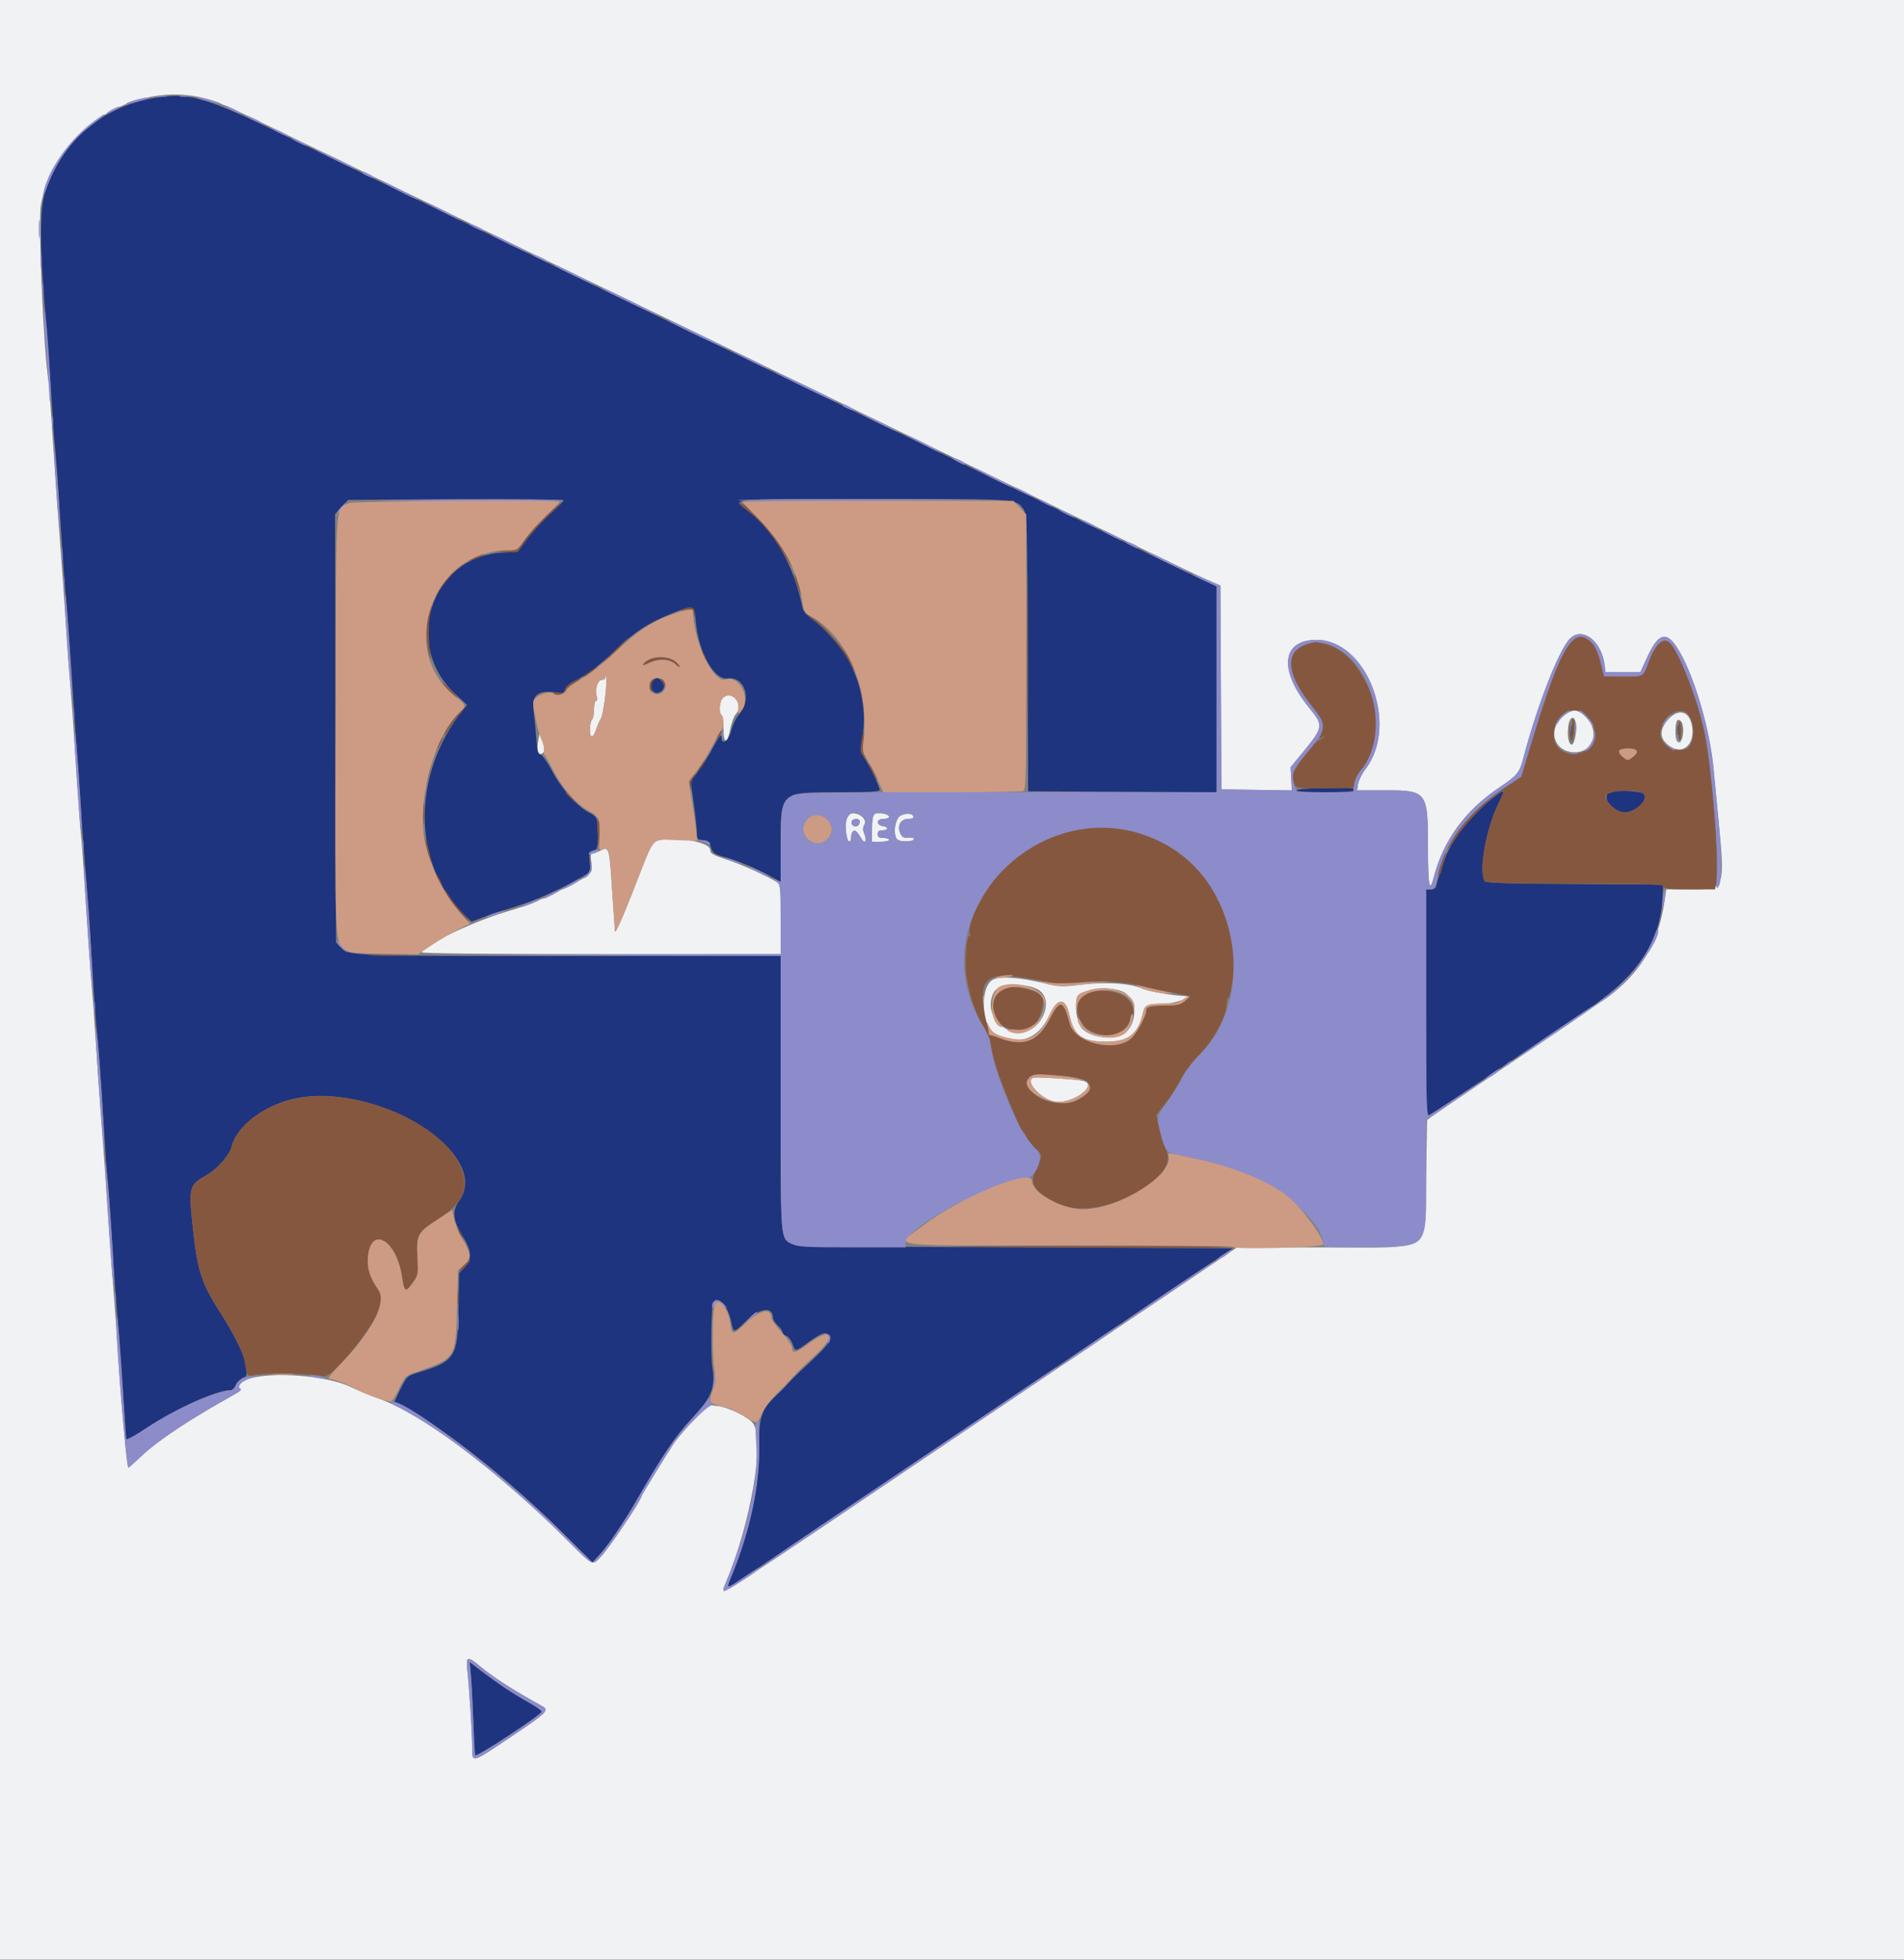 <svg id="svg" version="1.1" xmlns="http://www.w3.org/2000/svg" xmlns:xlink="http://www.w3.org/1999/xlink" width="400" height="411.707" viewBox="0, 0, 400,411.707"><rect x="0" y="0" width="400" height="411.707" fill="#808080" stroke="none"/><g id="svgg"><path id="path0" d="M33.600 20.402 C 21.960 21.973,13.291 29.107,9.546 40.200 C 8.318 43.834,8.315 51.405,9.533 66.000 C 10.002 71.610,10.575 79.440,10.807 83.400 C 11.039 87.360,11.401 92.400,11.611 94.600 C 11.821 96.800,12.354 104.180,12.794 111.000 C 13.234 117.820,13.695 124.120,13.818 125.000 C 13.941 125.880,14.477 133.080,15.009 141.000 C 16.573 164.297,17.943 183.548,18.370 188.232 C 18.589 190.634,19.049 197.370,19.392 203.200 C 19.736 209.030,20.194 215.330,20.412 217.200 C 20.629 219.070,21.171 226.540,21.616 233.800 C 22.061 241.060,22.502 247.270,22.596 247.600 C 22.690 247.930,23.138 254.140,23.590 261.400 C 24.042 268.660,24.585 276.130,24.796 278.000 C 25.007 279.870,25.472 286.170,25.828 292.000 C 26.184 297.830,26.504 302.626,26.538 302.657 C 26.572 302.688,28.490 301.461,30.800 299.930 C 36.928 295.867,45.531 292.013,48.505 291.997 C 48.777 291.996,49.317 291.439,49.703 290.759 C 50.090 290.079,50.757 289.432,51.185 289.320 C 51.979 289.112,51.991 288.837,51.349 285.600 C 51.031 283.997,48.831 279.673,46.464 276.000 C 42.416 269.719,41.537 267.124,40.607 258.719 C 39.566 249.313,39.650 248.951,43.366 246.854 C 45.638 245.571,48.234 242.624,48.671 240.829 C 49.658 236.769,54.934 232.553,61.000 230.975 C 78.011 226.550,103.811 242.106,96.409 252.324 C 94.938 254.354,95.149 256.329,97.191 259.646 C 99.100 262.750,99.234 264.511,97.684 266.123 L 96.455 267.400 96.328 275.000 C 96.158 285.093,95.642 285.902,87.866 288.284 C 85.575 288.985,85.499 289.056,84.138 291.741 C 83.374 293.249,82.805 294.515,82.874 294.556 C 82.943 294.597,83.990 295.147,85.200 295.778 C 93.387 300.048,106.766 310.631,117.741 321.515 L 124.481 328.200 126.341 326.134 C 127.853 324.453,131.284 319.388,133.405 315.704 C 139.336 305.403,141.595 302.060,145.501 297.800 C 149.555 293.377,150.339 291.380,149.660 287.200 C 149.262 284.752,149.404 274.241,149.845 273.528 C 150.768 272.034,152.844 274.179,153.557 277.362 C 154.167 280.089,154.017 280.087,156.834 277.400 C 159.699 274.668,162.400 274.381,162.400 276.810 C 162.400 277.168,162.850 277.883,163.400 278.400 C 163.950 278.917,164.400 279.566,164.400 279.843 C 164.400 280.120,164.752 280.458,165.182 280.594 C 165.612 280.731,166.188 281.463,166.462 282.221 C 167.076 283.918,167.072 283.918,169.456 282.197 C 172.076 280.307,173.033 279.850,173.774 280.135 C 175.403 280.760,174.390 282.259,169.000 287.200 C 167.680 288.410,166.130 289.940,165.555 290.600 C 164.980 291.260,163.810 292.448,162.955 293.240 C 160.051 295.928,159.388 297.876,159.497 303.400 C 159.662 311.724,157.608 321.512,153.720 330.943 C 152.478 333.955,152.335 333.959,157.000 330.841 C 161.586 327.776,183.007 313.361,195.400 305.001 C 200.020 301.884,209.650 295.405,216.800 290.602 C 223.950 285.799,231.960 280.398,234.600 278.599 C 237.240 276.801,243.810 272.375,249.200 268.765 L 259.000 262.200 213.000 262.000 C 169.903 261.813,166.934 261.755,165.962 261.094 C 163.972 259.742,164.000 260.193,164.000 229.581 L 164.000 200.800 119.700 200.798 C 73.284 200.795,73.287 200.796,71.570 198.968 L 70.600 197.936 70.495 152.968 L 70.390 107.999 71.764 106.500 L 73.138 105.000 95.769 104.887 C 108.216 104.825,118.400 104.924,118.400 105.106 C 118.400 105.288,117.151 106.555,115.625 107.922 C 114.098 109.288,111.930 111.643,110.806 113.154 L 108.763 115.902 105.482 116.078 C 90.604 116.877,84.485 135.446,95.683 145.813 L 98.111 148.061 97.256 149.130 C 86.382 162.730,86.566 181.673,97.676 192.297 L 99.033 193.595 101.616 192.628 C 103.037 192.096,106.059 191.096,108.332 190.406 C 112.420 189.164,117.783 186.788,121.952 184.372 L 124.104 183.124 123.885 180.997 C 123.678 178.999,123.724 178.856,124.633 178.628 C 125.552 178.397,125.600 178.232,125.594 175.292 C 125.587 171.783,125.498 171.567,123.679 170.635 C 121.291 169.411,117.885 165.577,116.047 162.043 C 115.091 160.205,113.993 158.619,113.608 158.518 C 113.035 158.368,112.860 157.700,112.648 154.867 C 112.505 152.960,112.246 150.363,112.073 149.097 C 111.645 145.974,113.129 144.859,116.908 145.464 C 118.257 145.679,118.474 145.602,118.674 144.837 C 118.804 144.342,119.617 143.602,120.551 143.127 C 123.426 141.669,125.697 139.956,129.434 136.429 C 133.487 132.603,136.110 130.895,140.930 128.940 C 145.804 126.963,145.849 126.978,146.189 130.700 C 146.767 137.036,150.046 142.879,152.815 142.507 C 156.514 142.011,158.048 146.875,155.219 150.130 C 154.612 150.828,153.891 152.345,153.617 153.500 C 153.123 155.590,151.600 156.661,151.600 154.920 C 151.600 153.938,151.045 154.619,149.578 157.400 C 148.882 158.720,147.587 160.771,146.700 161.957 L 145.088 164.114 145.744 168.757 C 146.106 171.311,146.401 174.064,146.400 174.875 C 146.400 176.233,146.499 176.359,147.650 176.475 C 148.673 176.577,148.982 176.849,149.350 177.967 C 149.753 179.190,150.053 179.406,152.200 180.013 C 155.216 180.867,159.175 182.522,161.900 184.067 L 164.000 185.259 164.000 177.790 C 164.000 166.219,163.803 166.400,176.360 166.400 C 182.846 166.400,184.800 166.284,184.800 165.900 C 184.799 165.197,182.567 160.558,181.526 159.096 C 180.710 157.951,180.686 157.712,181.129 155.131 C 182.731 145.788,178.661 135.971,170.791 130.193 C 169.519 129.260,168.721 128.344,168.587 127.665 C 166.894 119.109,162.903 111.894,157.480 107.583 C 153.688 104.569,151.550 104.800,183.193 104.800 C 214.154 104.800,213.568 104.759,215.069 107.049 C 215.758 108.100,215.806 109.847,215.902 137.182 L 216.004 166.200 235.802 166.304 L 255.600 166.407 255.600 144.797 L 255.600 123.186 251.100 121.043 C 246.087 118.655,238.448 114.950,223.059 107.444 C 217.371 104.670,212.662 102.400,212.594 102.400 C 212.526 102.400,206.949 99.700,200.200 96.400 C 193.451 93.100,187.877 90.400,187.812 90.400 C 187.748 90.400,183.489 88.353,178.348 85.851 C 167.780 80.709,159.583 76.738,151.400 72.797 C 148.320 71.313,143.010 68.748,139.600 67.097 C 136.190 65.445,130.430 62.657,126.800 60.900 C 116.226 55.784,107.958 51.770,99.600 47.697 C 95.310 45.606,89.820 42.953,87.400 41.800 C 82.510 39.472,74.699 35.690,61.200 29.115 C 43.786 20.633,40.223 19.508,33.600 20.402 M137.280 142.880 C 136.014 144.146,137.283 146.247,138.754 145.321 C 139.658 144.752,139.756 143.813,138.991 143.049 C 138.217 142.274,137.916 142.244,137.280 142.880 M330.120 153.600 C 330.120 154.810,330.195 155.305,330.287 154.700 C 330.378 154.095,330.378 153.105,330.287 152.500 C 330.195 151.895,330.120 152.390,330.120 153.600 M352.501 153.400 C 352.505 154.280,352.587 154.593,352.683 154.095 C 352.779 153.598,352.775 152.878,352.675 152.495 C 352.575 152.113,352.496 152.520,352.501 153.400 M278.100 165.511 C 270.332 165.662,270.581 166.400,278.400 166.400 C 281.882 166.400,284.400 166.242,284.400 166.024 C 284.400 165.420,284.089 165.394,278.100 165.511 M313.621 167.621 C 308.818 171.417,304.618 176.848,303.389 180.850 C 303.026 182.032,302.578 183.360,302.395 183.800 C 302.212 184.240,301.955 185.095,301.823 185.700 C 301.641 186.540,301.350 186.800,300.592 186.800 L 299.600 186.800 299.600 210.643 C 299.600 231.873,299.667 234.460,300.212 234.251 C 300.548 234.122,307.163 229.752,314.912 224.540 C 322.660 219.329,331.160 213.615,333.800 211.843 C 344.101 204.931,348.844 197.748,349.279 188.400 L 349.400 185.800 330.816 185.687 C 316.751 185.602,312.156 185.456,311.922 185.087 C 310.561 182.946,312.236 173.828,315.001 168.324 C 316.315 165.707,316.149 165.623,313.621 167.621 M338.402 166.337 C 336.352 166.949,338.071 170.001,340.805 170.601 C 343.031 171.090,346.581 168.021,345.287 166.727 C 344.716 166.156,339.918 165.885,338.402 166.337 M98.939 352.042 C 99.084 353.669,99.308 357.970,99.435 361.600 C 99.562 365.230,99.735 368.421,99.817 368.691 C 99.986 369.240,113.800 360.163,113.800 359.504 C 113.800 359.284,112.540 358.396,111.000 357.531 C 107.604 355.624,104.646 353.660,101.237 351.048 L 98.674 349.085 98.939 352.042 " stroke="none" fill="#1f347e" fill-rule="evenodd"></path><path id="path1" d="M0.000 205.800 L 0.000 411.600 200.000 411.600 L 400.000 411.600 400.000 205.800 L 400.000 0.000 200.000 0.000 L 0.000 0.000 0.000 205.800 M44.800 21.185 C 46.230 21.675,49.920 23.300,53.000 24.796 C 56.080 26.293,61.120 28.730,64.200 30.213 C 67.280 31.695,72.950 34.438,76.800 36.309 C 80.650 38.180,86.140 40.833,89.000 42.204 C 94.888 45.028,102.922 48.919,114.600 54.605 C 119.000 56.747,124.400 59.355,126.600 60.401 C 128.800 61.446,134.020 63.965,138.200 65.998 C 142.380 68.031,148.140 70.823,151.000 72.202 C 157.816 75.487,167.662 80.256,176.600 84.602 C 180.560 86.527,186.500 89.406,189.800 91.001 C 201.984 96.887,208.383 99.987,215.800 103.594 C 219.980 105.627,225.386 108.242,227.813 109.405 C 230.241 110.569,236.451 113.569,241.613 116.073 C 246.776 118.577,252.210 121.160,253.689 121.813 L 256.378 123.000 256.410 127.400 C 256.428 129.820,256.477 139.450,256.521 148.800 L 256.600 165.800 264.000 165.909 L 271.400 166.018 271.263 163.588 L 271.127 161.158 273.488 158.279 C 278.100 152.657,278.126 152.486,274.956 148.571 C 268.554 140.665,269.275 134.400,276.587 134.400 C 287.194 134.400,293.975 152.236,286.894 161.511 C 286.146 162.491,285.436 163.902,285.315 164.646 L 285.095 166.000 290.800 166.000 C 299.871 166.000,299.994 166.165,299.998 178.300 C 300.000 186.040,300.334 187.700,301.204 184.300 C 303.192 176.540,307.788 170.237,314.993 165.393 C 318.731 162.880,319.231 162.280,319.983 159.400 C 322.877 148.321,327.487 136.476,329.809 134.154 C 332.413 131.551,336.413 134.545,337.092 139.607 L 337.305 141.200 340.953 141.195 L 344.600 141.189 346.050 138.036 C 348.523 132.662,350.271 132.385,352.897 136.952 C 356.083 142.491,359.221 153.317,359.983 161.400 C 360.232 164.040,360.700 168.900,361.022 172.200 C 362.437 186.685,362.393 186.800,355.410 186.800 L 350.049 186.800 349.785 188.700 C 348.819 195.660,346.526 200.845,342.465 205.246 C 339.730 208.211,338.377 209.181,316.000 224.201 C 308.190 229.443,301.350 234.078,300.800 234.502 L 299.800 235.271 299.600 247.194 C 299.325 263.564,301.655 262.000,277.551 262.000 L 259.876 262.000 254.438 265.682 C 249.170 269.249,246.312 271.175,225.000 285.512 C 219.500 289.212,210.770 295.095,205.600 298.587 C 148.482 337.159,151.233 335.396,152.379 332.685 C 157.662 320.193,160.704 302.766,158.255 299.028 C 157.419 297.752,153.124 295.601,150.883 295.335 L 148.943 295.106 145.880 298.159 C 144.195 299.838,142.154 302.244,141.343 303.506 C 139.239 306.782,134.800 314.036,134.800 314.199 C 134.800 315.013,127.808 325.407,126.121 327.100 C 124.368 328.861,124.699 329.037,118.931 323.268 C 104.253 308.588,88.192 296.631,79.000 293.541 C 77.680 293.097,75.340 292.120,73.800 291.369 C 67.453 288.274,51.955 287.895,50.402 290.796 C 50.120 291.323,50.149 291.587,50.503 291.714 C 50.782 291.814,50.412 292.223,49.660 292.646 C 39.256 298.500,33.367 302.395,29.716 305.836 C 28.240 307.227,26.996 308.328,26.951 308.283 C 26.658 307.986,25.518 295.792,24.998 287.400 C 24.657 281.900,24.117 274.250,23.798 270.400 C 23.479 266.550,22.939 259.080,22.598 253.800 C 22.257 248.520,21.715 240.870,21.393 236.800 C 21.072 232.730,20.537 225.170,20.205 220.000 C 19.874 214.830,19.422 208.620,19.201 206.200 C 18.980 203.780,18.441 196.130,18.004 189.200 C 17.566 182.270,17.117 175.970,17.005 175.200 C 16.893 174.430,16.440 168.130,15.997 161.200 C 15.555 154.270,15.019 146.710,14.807 144.400 C 14.595 142.090,14.144 135.880,13.805 130.600 C 13.466 125.320,12.924 117.760,12.601 113.800 C 12.277 109.840,11.646 100.888,11.198 93.906 C 10.749 86.925,10.298 80.715,10.194 80.106 C 9.170 74.114,7.962 46.452,8.577 43.092 C 11.564 26.765,29.468 15.937,44.800 21.185 M127.200 142.333 C 127.200 142.590,126.848 142.800,126.418 142.800 C 125.536 142.800,124.927 144.909,125.389 146.365 C 125.545 146.856,125.478 147.200,125.227 147.200 C 124.991 147.200,124.800 147.968,124.800 148.920 C 124.800 149.866,124.635 150.811,124.433 151.020 C 123.869 151.603,123.737 154.512,124.266 154.689 C 124.518 154.773,124.941 154.157,125.207 153.321 C 125.472 152.484,125.949 151.387,126.266 150.881 C 126.788 150.050,127.726 142.432,127.355 142.033 C 127.270 141.942,127.200 142.077,127.200 142.333 M151.829 146.629 C 151.132 147.325,150.973 149.812,151.600 150.200 C 151.820 150.336,152.000 151.622,152.000 153.057 C 152.000 156.340,152.778 156.342,153.436 153.061 C 153.687 151.808,154.187 150.457,154.546 150.059 C 156.380 148.033,153.748 144.709,151.829 146.629 M329.133 149.883 C 324.924 152.495,326.067 158.000,330.818 158.000 C 335.118 158.000,336.225 152.923,332.554 150.035 C 331.282 149.035,330.552 149.003,329.133 149.883 M350.599 150.974 C 348.384 153.323,348.574 155.439,351.136 156.935 C 353.856 158.524,356.185 156.024,355.442 152.312 C 354.853 149.364,352.683 148.764,350.599 150.974 M331.007 151.623 C 331.402 152.866,330.814 156.400,330.212 156.400 C 329.538 156.400,329.198 154.584,329.479 152.484 C 329.721 150.684,330.559 150.212,331.007 151.623 M353.357 151.833 C 354.011 153.538,353.359 156.393,352.445 155.828 C 351.763 155.406,351.865 151.200,352.557 151.200 C 352.864 151.200,353.224 151.485,353.357 151.833 M113.019 155.938 C 112.710 157.716,113.132 158.736,113.965 158.222 C 114.532 157.871,114.490 156.890,113.843 155.400 L 113.321 154.200 113.019 155.938 M178.079 171.126 C 177.390 171.585,177.583 176.465,178.300 176.702 C 178.612 176.804,178.800 176.486,178.800 175.857 C 178.800 175.302,179.007 174.719,179.261 174.562 C 179.699 174.291,180.028 174.604,181.053 176.265 C 181.738 177.376,182.176 176.591,181.620 175.249 C 181.244 174.340,181.241 173.872,181.606 173.190 C 182.376 171.750,179.590 170.118,178.079 171.126 M183.467 171.067 C 183.320 171.213,183.200 172.563,183.200 174.067 L 183.200 176.800 185.000 176.800 C 185.990 176.800,186.800 176.620,186.800 176.400 C 186.800 176.180,186.260 176.000,185.600 176.000 C 184.667 176.000,184.400 175.822,184.400 175.200 C 184.400 174.613,184.667 174.400,185.400 174.400 C 186.642 174.400,186.725 173.702,185.504 173.528 C 184.033 173.318,184.090 172.000,185.571 172.000 C 186.877 172.000,187.222 171.447,186.167 171.043 C 185.326 170.720,183.800 170.734,183.467 171.067 M189.200 171.307 C 188.048 171.897,187.546 175.172,188.442 176.251 C 188.988 176.909,192.026 176.870,191.997 176.205 C 191.988 175.988,191.447 175.867,190.795 175.935 C 189.847 176.034,189.516 175.853,189.141 175.030 C 188.420 173.447,189.224 172.000,190.825 172.000 C 191.639 172.000,192.010 171.828,191.902 171.500 C 191.670 170.796,190.380 170.704,189.200 171.307 M180.506 172.239 C 180.887 172.621,180.366 173.600,179.781 173.600 C 179.111 173.600,178.674 172.928,179.000 172.400 C 179.273 171.958,180.133 171.866,180.506 172.239 M137.075 177.248 C 136.739 177.772,135.806 179.910,135.002 182.000 C 131.299 191.620,129.322 196.248,129.192 195.600 C 129.170 195.490,128.905 191.642,128.604 187.048 C 128.010 177.998,127.936 177.733,126.245 178.611 C 125.620 178.935,124.853 179.200,124.541 179.200 C 124.093 179.200,124.027 179.608,124.227 181.117 C 124.563 183.648,124.668 183.559,116.600 187.549 C 113.944 188.862,109.834 190.487,107.400 191.185 C 99.833 193.355,89.794 198.068,88.590 200.016 C 88.439 200.260,102.084 200.400,126.176 200.400 L 164.000 200.400 164.000 193.096 C 164.000 185.958,163.980 185.779,163.100 185.219 C 161.076 183.931,155.881 181.604,152.647 180.537 C 149.756 179.583,149.201 179.263,149.201 178.549 C 149.199 176.387,138.373 175.226,137.075 177.248 M208.967 205.606 C 205.814 206.583,205.927 215.449,209.115 217.155 C 213.963 219.749,218.120 218.329,220.426 213.293 C 222.169 209.483,223.828 209.414,224.651 213.117 C 225.656 217.641,227.252 218.793,232.513 218.798 C 237.109 218.802,239.187 217.104,240.174 212.541 C 240.494 211.057,241.131 210.817,244.800 210.797 C 246.976 210.785,250.985 209.266,249.000 209.206 C 246.442 209.128,241.338 208.241,239.955 207.633 C 237.413 206.517,232.404 206.199,227.172 206.821 C 222.954 207.323,222.582 207.305,218.923 206.423 C 214.531 205.364,210.750 205.054,208.967 205.606 M218.112 207.890 C 221.697 209.975,218.800 216.800,214.330 216.800 C 209.683 216.800,206.730 212.268,208.826 208.351 C 209.752 206.622,215.446 206.339,218.112 207.890 M235.578 208.159 C 238.683 209.281,239.255 214.127,236.596 216.786 C 234.557 218.824,228.218 217.956,226.928 215.462 C 225.782 213.245,225.723 209.377,226.825 208.787 C 229.132 207.552,233.109 207.267,235.578 208.159 M217.300 226.328 C 214.921 226.666,218.577 230.938,221.639 231.397 C 225.381 231.958,230.954 227.790,227.500 227.013 C 226.140 226.707,218.327 226.182,217.300 226.328 M100.744 349.900 C 103.891 352.484,107.664 354.908,113.854 358.322 C 115.465 359.211,115.014 359.663,107.496 364.704 C 98.860 370.492,99.201 370.402,99.196 366.900 C 99.193 364.058,98.594 354.604,98.171 350.700 C 97.868 347.904,98.191 347.803,100.744 349.900 " stroke="none" fill="#f1f2f4" fill-rule="evenodd"></path><path id="path2" d="M114.947 108.100 C 113.472 109.475,111.468 111.680,110.495 113.000 L 108.724 115.400 106.262 115.631 L 103.800 115.862 106.245 115.931 L 108.690 116.000 110.755 113.222 C 111.891 111.695,114.029 109.355,115.505 108.022 C 116.981 106.690,118.063 105.600,117.909 105.600 C 117.755 105.600,116.422 106.725,114.947 108.100 M155.420 105.932 C 155.629 106.114,156.660 106.950,157.711 107.789 C 160.076 109.677,163.041 113.370,164.947 116.800 C 165.741 118.230,166.393 119.235,166.395 119.032 C 166.423 116.815,157.223 105.600,155.377 105.600 C 155.192 105.600,155.211 105.749,155.420 105.932 M215.789 137.600 C 215.789 153.110,215.839 159.455,215.900 151.700 C 215.961 143.945,215.961 131.255,215.900 123.500 C 215.839 115.745,215.789 122.090,215.789 137.600 M99.500 117.029 C 98.895 117.357,98.400 117.701,98.400 117.792 C 98.400 117.962,101.262 116.846,101.567 116.558 C 101.995 116.152,100.480 116.497,99.500 117.029 M95.932 119.319 C 94.270 120.587,91.200 124.497,91.200 125.347 C 91.200 125.572,91.718 124.956,92.350 123.978 C 93.665 121.947,95.738 119.696,97.200 118.714 C 97.750 118.344,98.079 118.033,97.931 118.021 C 97.783 118.009,96.884 118.594,95.932 119.319 M166.822 120.800 C 166.816 120.910,167.174 122.080,167.617 123.400 C 168.265 125.333,168.373 125.490,168.175 124.208 C 167.974 122.906,166.858 120.095,166.822 120.800 M90.031 128.262 C 89.438 130.401,89.548 135.878,90.224 137.800 C 90.533 138.680,90.684 138.950,90.559 138.400 C 90.034 136.090,89.925 130.720,90.368 128.960 C 90.934 126.712,90.634 126.091,90.031 128.262 M143.400 128.019 C 142.823 128.280,143.009 128.317,144.067 128.152 C 145.373 127.948,145.554 128.026,145.713 128.862 C 145.875 129.714,145.896 129.699,145.946 128.700 C 146.004 127.512,145.071 127.262,143.400 128.019 M170.200 129.634 C 172.935 131.665,177.087 136.349,178.407 138.896 C 179.164 140.356,179.849 141.484,179.930 141.403 C 180.839 140.494,173.256 131.064,170.336 129.472 L 169.000 128.743 170.200 129.634 M330.287 134.710 C 327.816 137.288,325.450 143.400,320.624 159.664 L 319.596 163.129 316.298 165.302 C 310.962 168.817,306.638 173.265,304.439 177.500 C 303.561 179.191,304.287 178.403,305.912 175.900 C 308.200 172.377,315.220 165.487,315.864 166.131 C 315.951 166.218,315.563 167.205,315.001 168.324 C 312.234 173.832,310.562 182.946,311.924 185.090 C 312.162 185.466,316.592 185.588,330.739 185.612 C 346.491 185.638,349.275 185.729,349.464 186.221 C 349.642 186.686,350.732 186.800,354.993 186.800 L 360.300 186.800 360.550 185.550 C 361.293 181.837,359.783 162.029,358.145 154.000 C 356.763 147.226,352.707 136.726,350.808 135.007 C 349.357 133.694,347.721 135.254,346.201 139.400 C 345.184 142.174,345.296 142.117,340.923 142.088 L 337.000 142.061 336.369 139.531 C 335.043 134.216,332.609 132.286,330.287 134.710 M128.800 137.000 C 127.161 138.650,125.910 140.000,126.020 140.000 C 126.130 140.000,127.561 138.650,129.200 137.000 C 130.839 135.350,132.090 134.000,131.980 134.000 C 131.870 134.000,130.439 135.350,128.800 137.000 M274.849 135.201 C 269.766 136.401,270.072 141.453,275.650 148.400 C 278.139 151.500,278.358 152.284,277.386 154.600 C 277.077 155.336,277.112 155.354,277.825 154.819 C 278.502 154.312,278.535 154.312,278.080 154.819 C 277.794 155.139,277.394 155.400,277.191 155.400 C 276.381 155.400,271.600 161.684,271.605 162.741 C 271.621 165.717,271.434 165.637,278.208 165.579 L 284.315 165.527 284.555 164.324 C 284.688 163.662,285.257 162.573,285.820 161.903 C 290.736 156.062,290.299 147.296,284.714 139.695 C 282.629 136.857,278.598 134.508,276.400 134.851 C 276.290 134.868,275.592 135.025,274.849 135.201 M147.228 136.600 C 147.228 136.820,147.486 137.450,147.800 138.000 C 148.114 138.550,148.372 138.820,148.372 138.600 C 148.372 138.380,148.114 137.750,147.800 137.200 C 147.486 136.650,147.228 136.380,147.228 136.600 M136.586 138.381 C 136.138 138.562,135.532 139.000,135.238 139.354 C 134.808 139.873,135.062 139.839,136.551 139.180 C 138.670 138.243,140.829 138.429,142.055 139.655 C 142.465 140.065,142.800 140.233,142.800 140.029 C 142.800 138.542,138.803 137.482,136.586 138.381 M124.081 140.972 C 122.223 142.285,121.962 142.661,123.531 141.762 C 124.263 141.343,125.050 140.775,125.280 140.500 C 125.871 139.793,125.593 139.902,124.081 140.972 M180.226 142.684 C 180.346 143.170,180.704 144.700,181.023 146.084 L 181.601 148.600 181.380 146.446 C 181.258 145.261,180.899 143.731,180.583 143.046 C 180.267 142.361,180.106 142.198,180.226 142.684 M120.351 143.201 C 119.554 143.622,118.800 144.356,118.676 144.832 C 118.490 145.541,118.225 145.665,117.212 145.516 C 116.463 145.406,116.119 145.479,116.341 145.701 C 116.966 146.326,118.580 145.845,118.990 144.911 C 119.205 144.422,119.883 143.814,120.499 143.559 C 121.114 143.304,121.714 142.939,121.832 142.748 C 122.118 142.285,122.038 142.310,120.351 143.201 M136.880 142.880 C 136.327 143.433,136.237 145.052,136.742 145.364 C 136.930 145.481,136.999 145.130,136.895 144.586 C 136.791 144.041,136.929 143.326,137.202 142.998 C 137.794 142.284,137.561 142.199,136.880 142.880 M138.971 143.029 C 139.317 143.374,139.600 143.854,139.600 144.095 C 139.600 144.336,139.705 144.429,139.832 144.301 C 140.156 143.977,139.264 142.400,138.757 142.400 C 138.529 142.400,138.626 142.683,138.971 143.029 M93.506 144.171 C 93.926 144.705,94.884 145.637,95.635 146.243 C 96.555 146.985,96.353 146.669,95.015 145.272 C 92.886 143.050,92.270 142.601,93.506 144.171 M95.931 150.363 C 94.564 151.969,93.006 154.400,93.345 154.400 C 93.449 154.400,93.946 153.735,94.449 152.922 C 94.951 152.108,95.884 150.848,96.523 150.122 C 97.161 149.395,97.588 148.800,97.473 148.800 C 97.357 148.800,96.663 149.504,95.931 150.363 M333.539 150.591 C 335.826 153.196,335.576 156.551,333.003 157.772 C 329.723 159.328,326.400 157.658,326.400 154.452 C 326.400 149.895,330.826 147.502,333.539 150.591 M354.574 149.971 C 356.193 151.760,356.092 156.295,354.413 157.193 C 352.195 158.380,348.800 156.576,348.800 154.211 C 348.800 150.851,352.747 147.952,354.574 149.971 M330.239 153.300 L 330.329 155.800 330.015 153.800 L 329.700 151.800 329.750 153.800 C 329.822 156.664,330.577 156.274,330.719 153.300 C 330.785 151.925,330.683 150.800,330.494 150.800 C 330.304 150.800,330.190 151.925,330.239 153.300 M352.600 153.438 C 352.600 154.627,352.735 155.600,352.900 155.600 C 353.065 155.600,353.200 154.711,353.200 153.624 C 353.200 152.537,353.065 151.564,352.900 151.462 C 352.735 151.360,352.600 152.249,352.600 153.438 M150.856 154.255 C 150.376 155.327,150.386 155.358,151.018 154.739 C 151.389 154.376,151.620 153.860,151.531 153.594 C 151.442 153.327,151.139 153.625,150.856 154.255 M181.057 155.100 C 180.665 157.472,180.761 158.133,181.656 159.200 L 182.495 160.200 181.807 159.053 C 181.272 158.159,181.179 157.430,181.389 155.753 C 181.693 153.315,181.436 152.808,181.057 155.100 M92.181 156.037 C 91.829 156.718,91.612 157.345,91.699 157.432 C 91.786 157.519,92.156 156.962,92.522 156.195 C 93.344 154.470,93.059 154.338,92.181 156.037 M343.840 157.665 C 344.111 158.103,342.688 159.600,342.000 159.600 C 341.829 159.600,341.280 159.269,340.781 158.865 C 339.574 157.888,340.078 157.200,342.000 157.200 C 342.854 157.200,343.682 157.409,343.840 157.665 M147.200 160.800 C 146.730 161.460,146.436 162.000,146.546 162.000 C 146.656 162.000,147.130 161.460,147.600 160.800 C 148.070 160.140,148.364 159.600,148.254 159.600 C 148.144 159.600,147.670 160.140,147.200 160.800 M90.026 161.462 C 89.788 162.308,89.499 163.720,89.385 164.600 C 89.268 165.496,89.533 164.894,89.987 163.232 C 90.433 161.600,90.722 160.188,90.628 160.095 C 90.535 160.001,90.264 160.617,90.026 161.462 M183.281 162.191 C 183.759 163.176,184.219 163.914,184.303 163.830 C 184.484 163.649,182.868 160.400,182.597 160.400 C 182.494 160.400,182.802 161.206,183.281 162.191 M145.432 163.165 C 144.997 163.645,144.803 164.352,144.910 165.065 L 145.080 166.200 145.140 165.031 C 145.173 164.389,145.498 163.534,145.862 163.131 C 146.226 162.729,146.434 162.400,146.324 162.400 C 146.214 162.400,145.813 162.744,145.432 163.165 M345.287 166.727 C 346.581 168.021,343.031 171.090,340.805 170.601 C 339.360 170.284,337.111 168.156,337.282 167.267 C 337.522 166.023,344.136 165.576,345.287 166.727 M118.800 166.525 C 118.800 166.594,119.385 167.179,120.100 167.825 L 121.400 169.000 120.225 167.700 C 119.130 166.488,118.800 166.216,118.800 166.525 M88.944 170.800 C 88.944 172.890,89.012 173.745,89.094 172.700 C 89.176 171.655,89.176 169.945,89.094 168.900 C 89.012 167.855,88.944 168.710,88.944 170.800 M125.506 174.119 C 125.702 178.447,125.885 178.989,125.939 175.400 C 125.966 173.640,125.850 171.983,125.682 171.719 C 125.514 171.454,125.435 172.534,125.506 174.119 M225.802 174.230 C 224.264 174.536,222.947 174.959,222.877 175.170 C 222.806 175.382,222.524 175.469,222.249 175.363 C 221.006 174.887,214.527 178.791,211.235 182.000 C 207.242 185.893,202.929 194.074,203.747 196.205 C 203.881 196.555,203.827 196.741,203.628 196.617 C 203.102 196.292,202.654 201.273,202.936 204.299 C 203.273 207.905,204.955 213.155,206.516 215.475 C 207.411 216.805,207.990 218.316,208.332 220.214 C 208.911 223.422,209.335 224.712,212.104 231.691 C 213.215 234.491,214.434 237.115,214.813 237.522 C 215.192 237.929,215.623 238.642,215.770 239.106 C 215.918 239.571,216.660 240.496,217.419 241.163 C 219.068 242.611,219.075 242.684,217.800 245.200 C 216.103 248.549,217.068 250.272,222.028 252.751 C 230.254 256.861,247.997 248.247,244.999 241.599 C 244.609 240.733,243.979 238.715,243.599 237.113 L 242.909 234.200 244.803 231.800 C 245.845 230.480,247.285 228.230,248.003 226.800 C 248.814 225.184,250.298 223.219,251.924 221.607 C 254.789 218.766,257.648 213.513,257.720 210.954 C 257.741 210.209,257.878 209.600,258.024 209.600 C 258.519 209.600,259.200 205.083,259.200 201.800 C 259.200 198.234,258.506 194.000,257.921 194.000 C 257.719 194.000,257.654 193.837,257.777 193.637 C 258.127 193.072,256.351 188.783,255.886 189.070 C 255.661 189.210,255.593 189.135,255.736 188.904 C 256.162 188.214,252.939 183.798,250.134 181.228 C 243.406 175.063,234.505 172.503,225.802 174.230 M89.392 176.600 C 89.623 178.438,90.392 181.341,90.595 181.138 C 90.670 181.062,90.385 179.650,89.962 178.000 C 89.538 176.350,89.282 175.720,89.392 176.600 M303.064 180.476 C 302.033 183.342,301.867 184.129,302.357 183.826 C 302.601 183.676,302.808 183.248,302.818 182.876 C 302.827 182.504,303.089 181.487,303.400 180.615 C 303.710 179.744,303.901 178.968,303.824 178.891 C 303.748 178.814,303.406 179.527,303.064 180.476 M91.600 183.753 C 91.600 184.182,92.790 186.400,93.021 186.400 C 93.131 186.400,92.923 185.815,92.559 185.100 C 91.817 183.640,91.600 183.336,91.600 183.753 M93.757 187.900 C 94.466 189.249,97.929 193.340,98.549 193.560 C 98.797 193.649,98.184 192.839,97.187 191.760 C 96.190 190.682,94.961 189.125,94.455 188.300 C 93.387 186.560,92.909 186.285,93.757 187.900 M78.120 200.698 C 80.055 200.772,83.115 200.771,84.920 200.697 C 86.724 200.623,85.140 200.563,81.400 200.564 C 77.660 200.564,76.184 200.625,78.120 200.698 M219.148 206.074 C 222.734 206.790,223.665 206.840,226.025 206.451 C 230.418 205.725,237.954 206.276,241.326 207.568 C 241.945 207.806,242.868 208.000,243.377 208.000 C 243.886 208.000,245.602 208.294,247.192 208.653 L 250.081 209.305 248.941 210.238 C 247.987 211.019,247.331 211.174,244.933 211.186 C 241.758 211.202,240.800 211.435,240.800 212.193 C 240.800 213.395,238.759 217.163,237.563 218.170 C 234.094 221.088,225.823 219.052,224.754 215.017 C 223.419 209.975,222.683 209.795,220.532 213.985 C 218.116 218.692,215.247 219.858,210.260 218.159 C 207.995 217.387,207.394 216.403,206.784 212.469 C 205.593 204.795,207.579 203.767,219.148 206.074 M211.000 207.471 C 208.608 208.103,207.923 211.780,209.704 214.424 C 211.168 216.595,215.445 217.177,217.300 215.458 C 218.386 214.452,219.512 210.589,219.062 209.416 C 218.576 208.150,213.273 206.870,211.000 207.471 M229.121 208.380 C 226.237 208.940,225.494 211.457,227.216 214.832 C 228.556 217.458,234.178 218.403,236.234 216.348 C 240.815 211.767,236.508 206.943,229.121 208.380 M223.094 225.996 C 228.747 226.506,229.775 227.230,228.147 229.554 C 225.400 233.476,216.000 231.646,216.000 227.189 C 216.000 225.606,216.965 225.443,223.094 225.996 M65.600 230.289 C 57.728 230.732,49.949 235.575,48.671 240.829 C 48.234 242.624,45.638 245.571,43.366 246.854 C 39.650 248.951,39.566 249.313,40.607 258.719 C 41.537 267.124,42.416 269.719,46.464 276.000 C 49.103 280.096,51.104 284.141,51.420 286.019 C 51.982 289.354,51.703 289.111,54.491 288.703 C 56.960 288.342,66.008 288.586,67.918 289.065 C 69.219 289.392,73.237 285.194,77.207 279.363 C 80.595 274.385,80.954 273.044,79.471 270.898 C 77.722 268.365,77.099 266.427,77.290 264.118 C 77.856 257.298,83.285 260.358,84.443 268.149 C 84.939 271.481,85.214 271.606,86.853 269.240 C 87.845 267.810,87.895 267.513,87.714 264.160 C 87.455 259.382,87.697 258.908,91.757 256.262 C 96.109 253.425,97.600 251.475,97.600 248.619 C 97.600 239.272,80.458 229.452,65.600 230.289 M96.015 258.200 C 96.017 258.420,96.386 259.050,96.836 259.600 C 97.379 260.264,97.515 260.331,97.240 259.800 C 96.566 258.495,96.012 257.772,96.015 258.200 M202.600 261.893 C 235.055 262.169,259.106 262.172,258.938 261.900 C 258.836 261.735,243.328 261.642,224.476 261.694 C 205.624 261.746,195.780 261.836,202.600 261.893 M97.441 265.700 C 96.804 266.314,96.367 266.900,96.470 267.004 C 96.574 267.107,97.172 266.655,97.800 266.000 C 99.263 264.473,98.970 264.227,97.441 265.700 M96.124 272.600 C 96.126 273.920,96.201 274.412,96.290 273.693 C 96.379 272.974,96.377 271.894,96.286 271.293 C 96.195 270.692,96.122 271.280,96.124 272.600 " stroke="none" fill="#86573f" fill-rule="evenodd"></path><path id="path3" d="M33.100 20.282 C 33.595 20.378,34.405 20.378,34.900 20.282 C 35.395 20.187,34.990 20.109,34.000 20.109 C 33.010 20.109,32.605 20.187,33.100 20.282 M37.900 20.282 C 38.395 20.378,39.205 20.378,39.700 20.282 C 40.195 20.187,39.790 20.109,38.800 20.109 C 37.810 20.109,37.405 20.187,37.900 20.282 M28.258 21.052 C 25.351 21.945,26.212 22.066,29.412 21.214 C 30.945 20.806,31.750 20.469,31.200 20.464 C 30.650 20.459,29.326 20.724,28.258 21.052 M43.400 21.194 C 44.940 21.592,46.263 21.859,46.339 21.786 C 46.571 21.567,42.317 20.397,41.427 20.435 C 40.972 20.455,41.860 20.796,43.400 21.194 M48.539 23.046 C 49.606 23.601,50.566 23.968,50.672 23.861 C 50.861 23.673,47.350 21.981,46.849 22.019 C 46.712 22.029,47.473 22.491,48.539 23.046 M23.500 23.029 C 21.949 23.870,22.125 24.161,23.700 23.359 C 25.208 22.593,25.475 22.394,24.967 22.416 C 24.765 22.425,24.105 22.701,23.500 23.029 M19.731 25.449 C 14.413 29.439,9.933 35.875,9.043 40.800 C 8.904 41.570,9.292 40.846,9.905 39.191 C 11.886 33.842,14.976 29.519,18.979 26.498 C 21.859 24.324,22.239 24.000,21.911 24.000 C 21.773 24.000,20.792 24.652,19.731 25.449 M52.033 24.551 C 52.442 24.921,55.600 26.395,55.600 26.216 C 55.600 25.989,52.581 24.400,52.149 24.400 C 51.994 24.400,51.942 24.468,52.033 24.551 M58.539 27.846 C 59.606 28.401,60.558 28.776,60.655 28.679 C 60.844 28.490,57.412 26.788,56.904 26.819 C 56.737 26.829,57.473 27.291,58.539 27.846 M61.200 28.997 C 61.200 29.268,64.449 30.884,64.630 30.703 C 64.714 30.619,63.976 30.159,62.991 29.681 C 62.006 29.202,61.200 28.894,61.200 28.997 M69.000 32.879 C 72.594 34.719,74.800 35.694,74.800 35.441 C 74.800 35.236,66.426 31.192,66.059 31.220 C 65.917 31.231,67.240 31.977,69.000 32.879 M76.176 36.361 C 76.411 36.742,78.800 37.678,78.800 37.389 C 78.800 37.195,76.561 36.000,76.196 36.000 C 76.062 36.000,76.053 36.162,76.176 36.361 M83.200 39.800 C 85.510 40.987,87.580 41.959,87.800 41.959 C 88.020 41.959,86.310 40.987,84.000 39.800 C 81.690 38.613,79.620 37.641,79.400 37.641 C 79.180 37.641,80.890 38.613,83.200 39.800 M92.800 44.400 C 94.890 45.478,96.780 46.359,97.000 46.359 C 97.220 46.359,95.690 45.478,93.600 44.400 C 91.510 43.322,89.620 42.441,89.400 42.441 C 89.180 42.441,90.710 43.322,92.800 44.400 M8.137 48.200 C 8.139 49.960,8.209 50.630,8.293 49.689 C 8.378 48.749,8.377 47.309,8.291 46.489 C 8.205 45.670,8.136 46.440,8.137 48.200 M98.600 47.142 C 98.820 47.371,99.720 47.854,100.600 48.216 C 101.480 48.578,102.020 48.687,101.800 48.458 C 101.580 48.229,100.680 47.746,99.800 47.384 C 98.920 47.022,98.380 46.913,98.600 47.142 M103.258 49.391 C 103.582 49.715,110.810 53.201,111.114 53.180 C 111.489 53.153,103.911 49.247,103.433 49.220 C 103.232 49.209,103.153 49.286,103.258 49.391 M8.520 54.800 C 8.520 56.010,8.595 56.505,8.687 55.900 C 8.778 55.295,8.778 54.305,8.687 53.700 C 8.595 53.095,8.520 53.590,8.520 54.800 M111.600 53.376 C 111.600 53.478,112.275 53.871,113.100 54.248 C 113.925 54.626,114.780 55.021,115.000 55.126 C 115.267 55.254,115.267 55.171,115.000 54.880 C 114.553 54.390,111.600 53.084,111.600 53.376 M116.454 55.787 C 116.777 56.110,124.814 60.001,125.114 59.979 C 125.488 59.953,117.112 55.647,116.633 55.621 C 116.432 55.609,116.351 55.684,116.454 55.787 M8.920 60.800 C 8.920 62.010,8.995 62.505,9.087 61.900 C 9.178 61.295,9.178 60.305,9.087 59.700 C 8.995 59.095,8.920 59.590,8.920 60.800 M126.494 60.627 C 126.932 61.065,138.116 66.417,138.271 66.263 C 138.421 66.112,126.944 60.400,126.490 60.400 C 126.367 60.400,126.369 60.502,126.494 60.627 M9.263 65.600 C 9.238 66.590,9.480 70.820,9.803 75.000 C 10.125 79.180,10.391 83.035,10.394 83.567 C 10.397 84.098,10.508 84.426,10.639 84.294 C 10.881 84.052,10.198 72.293,9.623 66.800 C 9.390 64.575,9.297 64.265,9.263 65.600 M140.455 67.388 C 141.053 67.986,153.200 73.711,153.200 73.395 C 153.200 73.222,140.830 67.200,140.474 67.200 C 140.360 67.200,140.351 67.285,140.455 67.388 M157.342 75.645 C 159.510 76.748,161.357 77.577,161.446 77.487 C 161.621 77.312,154.136 73.587,153.677 73.620 C 153.525 73.632,155.174 74.543,157.342 75.645 M162.800 78.186 C 162.800 78.351,171.482 82.625,174.300 83.847 C 177.247 85.125,175.301 83.917,171.300 81.986 C 165.442 79.158,162.800 77.977,162.800 78.186 M176.976 85.161 C 177.211 85.542,179.600 86.478,179.600 86.189 C 179.600 85.995,177.361 84.800,176.996 84.800 C 176.862 84.800,176.853 84.962,176.976 85.161 M183.000 88.079 C 186.389 89.814,189.154 91.044,188.769 90.644 C 188.436 90.299,180.403 86.396,180.075 86.420 C 179.924 86.431,181.240 87.177,183.000 88.079 M10.914 88.600 C 10.917 89.700,10.995 90.103,11.087 89.495 C 11.179 88.886,11.177 87.986,11.082 87.495 C 10.987 87.003,10.911 87.500,10.914 88.600 M193.600 93.200 C 195.690 94.278,197.580 95.159,197.800 95.159 C 198.020 95.159,196.490 94.278,194.400 93.200 C 192.310 92.122,190.420 91.241,190.200 91.241 C 189.980 91.241,191.510 92.122,193.600 93.200 M11.481 97.000 C 11.599 99.640,11.931 104.590,12.220 108.000 L 12.744 114.200 12.538 108.600 C 12.424 105.520,12.092 100.570,11.799 97.600 L 11.268 92.200 11.481 97.000 M200.000 96.211 C 200.000 96.405,202.239 97.600,202.604 97.600 C 202.738 97.600,202.747 97.438,202.624 97.239 C 202.389 96.858,200.000 95.922,200.000 96.211 M208.000 100.200 C 210.310 101.387,212.380 102.359,212.600 102.359 C 212.820 102.359,211.110 101.387,208.800 100.200 C 206.490 99.013,204.420 98.041,204.200 98.041 C 203.980 98.041,205.690 99.013,208.000 100.200 M213.233 102.551 C 213.642 102.921,216.800 104.395,216.800 104.216 C 216.800 103.989,213.781 102.400,213.349 102.400 C 213.194 102.400,213.142 102.468,213.233 102.551 M80.200 105.087 C 95.329 105.363,118.400 105.371,118.400 105.100 C 118.400 104.935,108.455 104.840,96.300 104.889 C 84.145 104.938,76.900 105.027,80.200 105.087 M155.020 105.100 C 155.229 105.265,168.180 105.308,183.800 105.195 L 212.200 104.989 183.420 104.895 C 167.591 104.843,154.811 104.935,155.020 105.100 M219.200 105.600 C 219.970 106.022,220.780 106.366,221.000 106.366 C 221.220 106.366,220.770 106.022,220.000 105.600 C 219.230 105.178,218.420 104.834,218.200 104.834 C 217.980 104.834,218.430 105.178,219.200 105.600 M71.601 106.598 C 71.086 107.148,70.739 107.664,70.832 107.746 C 70.924 107.828,71.419 107.378,71.930 106.747 C 73.076 105.335,72.874 105.244,71.601 106.598 M222.400 106.997 C 222.400 107.268,225.649 108.884,225.830 108.703 C 225.914 108.619,225.176 108.159,224.191 107.681 C 223.206 107.202,222.400 106.894,222.400 106.997 M227.233 109.351 C 227.642 109.721,230.800 111.195,230.800 111.016 C 230.800 110.789,227.781 109.200,227.349 109.200 C 227.194 109.200,227.142 109.268,227.233 109.351 M233.200 112.400 C 234.410 113.039,235.580 113.562,235.800 113.562 C 236.020 113.562,235.210 113.039,234.000 112.400 C 232.790 111.761,231.620 111.238,231.400 111.238 C 231.180 111.238,231.990 111.761,233.200 112.400 M236.400 113.811 C 236.400 114.005,238.639 115.200,239.004 115.200 C 239.138 115.200,239.147 115.038,239.024 114.839 C 238.789 114.458,236.400 113.522,236.400 113.811 M12.920 116.400 C 12.920 117.610,12.995 118.105,13.087 117.500 C 13.178 116.895,13.178 115.905,13.087 115.300 C 12.995 114.695,12.920 115.190,12.920 116.400 M241.265 116.198 C 241.587 116.521,249.626 120.402,249.925 120.379 C 250.291 120.352,241.904 116.047,241.433 116.021 C 241.232 116.009,241.156 116.089,241.265 116.198 M13.320 122.400 C 13.320 123.610,13.395 124.105,13.487 123.500 C 13.578 122.895,13.578 121.905,13.487 121.300 C 13.395 120.695,13.320 121.190,13.320 122.400 M250.400 120.591 C 250.400 120.701,251.570 121.323,253.000 121.971 L 255.600 123.150 255.600 144.772 L 255.600 166.394 211.777 166.389 C 172.470 166.385,167.814 166.451,166.607 167.023 C 164.295 168.121,164.000 169.337,164.000 177.775 L 164.000 185.228 163.100 184.791 L 162.200 184.355 163.100 185.142 C 163.971 185.903,164.000 186.160,164.000 193.162 L 164.000 200.396 125.900 200.500 L 87.800 200.604 125.900 200.702 L 164.000 200.800 164.000 229.620 C 164.000 261.448,163.891 260.088,166.543 261.346 C 167.716 261.903,169.581 262.000,179.092 262.000 L 190.264 262.000 190.232 261.133 C 190.115 257.933,207.910 248.378,215.600 247.513 C 217.755 247.270,219.393 242.782,217.787 241.519 C 216.764 240.714,214.209 236.995,213.613 235.443 C 213.435 234.979,212.748 233.422,212.087 231.983 C 210.114 227.686,208.000 220.846,208.000 218.755 C 208.000 218.296,207.356 216.878,206.570 215.604 C 191.810 191.691,220.505 163.585,245.358 177.611 C 260.342 186.068,263.969 209.584,252.115 221.424 C 250.781 222.757,249.147 224.917,248.485 226.224 C 247.822 227.531,246.363 229.856,245.240 231.391 C 242.973 234.493,242.938 234.662,243.829 238.142 C 244.711 241.586,245.248 242.276,247.284 242.585 C 250.784 243.115,254.125 243.980,259.800 245.825 C 268.610 248.690,278.000 256.742,278.000 261.433 C 278.000 261.964,279.174 262.026,287.172 261.921 C 300.368 261.747,299.586 262.704,299.594 246.729 L 299.600 235.258 305.600 231.213 C 308.900 228.989,311.600 227.082,311.600 226.977 C 311.600 226.872,309.161 228.418,306.181 230.413 C 303.200 232.408,300.500 234.140,300.181 234.263 C 299.677 234.456,299.600 231.322,299.600 210.643 L 299.600 186.800 300.555 186.800 C 301.412 186.800,301.559 186.537,301.998 184.210 C 303.316 177.226,308.398 170.506,316.298 165.302 L 319.596 163.129 320.624 159.664 C 327.375 136.912,330.141 131.593,333.749 134.431 C 335.117 135.508,335.599 136.446,336.369 139.531 L 337.000 142.061 340.923 142.088 C 345.296 142.117,345.184 142.174,346.201 139.400 C 347.721 135.254,349.357 133.694,350.808 135.007 C 352.711 136.729,356.777 147.263,358.140 154.000 C 359.534 160.892,361.045 178.489,360.689 183.691 C 360.489 186.616,360.529 186.910,361.031 186.224 C 361.785 185.194,361.782 179.975,361.022 172.200 C 360.700 168.900,360.232 164.040,359.983 161.400 C 359.221 153.317,356.083 142.491,352.897 136.952 C 350.271 132.385,348.523 132.662,346.050 138.036 L 344.600 141.189 340.953 141.195 L 337.305 141.200 337.092 139.607 C 336.413 134.545,332.413 131.551,329.809 134.154 C 327.487 136.476,322.877 148.321,319.983 159.400 C 319.231 162.280,318.731 162.880,314.993 165.393 C 307.788 170.237,303.192 176.540,301.204 184.300 C 300.334 187.700,300.000 186.040,299.998 178.300 C 299.994 166.165,299.871 166.000,290.800 166.000 L 285.095 166.000 285.315 164.646 C 285.436 163.902,286.146 162.491,286.894 161.511 C 293.975 152.236,287.194 134.400,276.587 134.400 C 269.275 134.400,268.554 140.665,274.956 148.571 C 278.126 152.486,278.100 152.657,273.488 158.279 L 271.127 161.158 271.263 163.588 L 271.400 166.018 264.000 165.909 L 256.600 165.800 256.521 148.800 C 256.477 139.450,256.431 129.820,256.417 127.400 L 256.392 123.000 254.696 122.262 C 253.763 121.857,252.415 121.269,251.700 120.957 C 250.985 120.645,250.400 120.480,250.400 120.591 M13.746 129.400 C 14.168 137.295,14.929 146.613,15.108 146.076 C 15.328 145.415,13.987 125.059,13.706 124.800 C 13.587 124.690,13.604 126.760,13.746 129.400 M278.400 135.229 C 288.042 137.425,292.585 153.864,285.784 161.947 C 285.190 162.652,284.629 163.911,284.509 164.804 L 284.295 166.400 278.386 166.400 L 272.478 166.400 272.039 165.140 C 271.205 162.747,271.478 161.790,273.760 159.099 C 278.862 153.086,278.958 152.532,275.621 148.369 C 269.494 140.725,269.773 135.883,276.400 134.851 C 276.510 134.834,277.410 135.004,278.400 135.229 M15.320 150.000 C 15.320 151.210,15.395 151.705,15.487 151.100 C 15.578 150.495,15.578 149.505,15.487 148.900 C 15.395 148.295,15.320 148.790,15.320 150.000 M328.031 150.431 C 327.354 151.108,326.805 151.873,326.811 152.131 C 326.816 152.389,327.112 152.131,327.468 151.558 C 327.824 150.984,328.584 150.224,329.158 149.868 C 329.731 149.512,329.989 149.216,329.731 149.211 C 329.473 149.205,328.708 149.754,328.031 150.431 M332.345 149.847 C 332.853 150.202,333.612 151.057,334.033 151.747 C 334.453 152.436,334.798 152.781,334.799 152.514 C 334.800 151.870,332.441 149.200,331.870 149.200 C 331.623 149.200,331.837 149.491,332.345 149.847 M350.323 150.700 C 349.618 151.521,349.090 152.400,349.301 152.400 C 349.383 152.400,349.849 151.860,350.337 151.200 C 351.301 149.896,351.292 149.572,350.323 150.700 M330.901 153.000 C 330.905 153.880,330.987 154.193,331.083 153.695 C 331.179 153.198,331.175 152.478,331.075 152.095 C 330.975 151.713,330.896 152.120,330.901 153.000 M151.693 154.400 C 151.693 155.170,151.775 155.485,151.876 155.100 C 151.976 154.715,151.976 154.085,151.876 153.700 C 151.775 153.315,151.693 153.630,151.693 154.400 M334.854 154.269 C 334.823 155.003,334.344 156.081,333.719 156.823 C 332.796 157.920,332.765 158.028,333.507 157.565 C 334.581 156.894,335.325 155.187,335.087 153.938 C 334.946 153.196,334.898 153.265,334.854 154.269 M15.600 154.857 C 15.600 156.299,16.789 173.656,16.952 174.600 C 17.029 175.040,17.116 174.548,17.146 173.506 C 17.211 171.232,16.014 154.280,15.771 154.037 C 15.677 153.943,15.600 154.312,15.600 154.857 M352.126 154.769 C 352.167 155.301,352.470 155.810,352.800 155.899 C 353.196 156.006,353.246 155.949,352.946 155.730 C 352.697 155.549,352.393 155.040,352.272 154.600 C 352.099 153.969,352.068 154.005,352.126 154.769 M350.303 156.700 C 350.821 157.195,351.460 157.595,351.722 157.588 C 351.985 157.581,351.840 157.376,351.400 157.132 C 350.960 156.888,350.321 156.488,349.980 156.244 C 349.640 156.000,349.785 156.205,350.303 156.700 M329.905 158.283 C 330.402 158.379,331.122 158.375,331.505 158.275 C 331.887 158.175,331.480 158.096,330.600 158.101 C 329.720 158.105,329.407 158.187,329.905 158.283 M181.534 171.762 C 181.965 172.193,181.980 172.491,181.606 173.190 C 181.241 173.872,181.244 174.340,181.620 175.249 C 182.176 176.591,181.738 177.376,181.053 176.265 C 180.028 174.604,179.699 174.291,179.261 174.562 C 179.007 174.719,178.800 175.302,178.800 175.857 C 178.800 178.131,177.797 176.473,177.679 174.005 C 177.527 170.816,179.462 169.691,181.534 171.762 M186.167 171.043 C 187.222 171.447,186.877 172.000,185.571 172.000 C 184.090 172.000,184.033 173.318,185.504 173.528 C 186.725 173.702,186.642 174.400,185.400 174.400 C 184.667 174.400,184.400 174.613,184.400 175.200 C 184.400 175.822,184.667 176.000,185.600 176.000 C 186.260 176.000,186.800 176.180,186.800 176.400 C 186.800 176.620,185.990 176.800,185.000 176.800 L 183.200 176.800 183.200 174.067 C 183.200 170.747,183.801 170.135,186.167 171.043 M191.902 171.500 C 192.010 171.828,191.639 172.000,190.825 172.000 C 189.224 172.000,188.420 173.447,189.141 175.030 C 189.516 175.853,189.847 176.034,190.795 175.935 C 191.447 175.867,191.988 175.988,191.997 176.205 C 192.026 176.870,188.988 176.909,188.442 176.251 C 187.546 175.172,188.048 171.897,189.200 171.307 C 190.380 170.704,191.670 170.796,191.902 171.500 M173.818 172.182 C 174.965 173.329,175.062 174.639,174.091 175.892 C 172.398 178.078,168.800 176.959,168.800 174.246 C 168.800 171.462,171.846 170.209,173.818 172.182 M179.000 172.400 C 178.674 172.928,179.111 173.600,179.781 173.600 C 180.366 173.600,180.887 172.621,180.506 172.239 C 180.133 171.866,179.273 171.958,179.000 172.400 M17.320 177.600 C 17.320 178.810,17.395 179.305,17.487 178.700 C 17.578 178.095,17.578 177.105,17.487 176.500 C 17.395 175.895,17.320 176.390,17.320 177.600 M147.200 176.693 C 147.750 176.794,148.425 177.061,148.700 177.287 C 149.035 177.563,149.200 177.564,149.200 177.292 C 149.200 176.778,148.194 176.384,147.067 176.454 C 146.312 176.502,146.329 176.533,147.200 176.693 M124.500 178.812 C 123.306 179.292,123.356 179.536,124.600 179.298 C 125.150 179.193,125.600 178.948,125.600 178.753 C 125.600 178.559,125.555 178.411,125.500 178.425 C 125.445 178.439,124.995 178.613,124.500 178.812 M153.000 180.555 C 153.660 180.855,154.650 181.211,155.200 181.346 C 156.003 181.543,155.964 181.484,155.000 181.045 C 154.340 180.745,153.350 180.389,152.800 180.254 C 151.997 180.057,152.036 180.116,153.000 180.555 M124.060 181.877 C 124.021 182.697,123.681 183.378,123.111 183.777 C 122.622 184.120,122.414 184.400,122.649 184.400 C 123.523 184.400,124.461 182.877,124.290 181.735 C 124.122 180.616,124.119 180.618,124.060 181.877 M17.646 182.470 C 17.581 183.973,19.170 207.269,19.387 208.000 C 19.670 208.951,19.217 199.348,18.566 190.600 C 17.969 182.571,17.733 180.480,17.646 182.470 M159.200 183.200 C 160.410 183.839,161.580 184.362,161.800 184.362 C 162.020 184.362,161.210 183.839,160.000 183.200 C 158.790 182.561,157.620 182.038,157.400 182.038 C 157.180 182.038,157.990 182.561,159.200 183.200 M119.800 185.634 C 118.700 186.265,117.942 186.786,118.116 186.791 C 118.631 186.806,121.525 185.246,121.796 184.806 C 122.112 184.296,122.182 184.267,119.800 185.634 M115.600 187.800 C 114.610 188.330,113.942 188.772,114.116 188.782 C 114.541 188.806,117.600 187.234,117.600 186.992 C 117.600 186.727,117.617 186.720,115.600 187.800 M349.456 187.684 C 349.321 188.188,349.230 189.230,349.252 190.000 C 349.286 191.134,349.362 190.989,349.652 189.239 C 350.020 187.025,349.896 186.043,349.456 187.684 M110.600 189.842 C 109.280 190.385,108.740 190.718,109.400 190.583 C 110.694 190.319,114.060 188.871,113.400 188.862 C 113.180 188.859,111.920 189.300,110.600 189.842 M103.675 191.873 C 102.726 192.209,102.021 192.554,102.107 192.640 C 102.193 192.727,103.240 192.451,104.432 192.028 C 105.624 191.605,106.330 191.260,106.000 191.261 C 105.670 191.262,104.624 191.538,103.675 191.873 M347.647 196.272 C 346.033 200.894,342.148 205.912,337.762 209.042 C 334.557 211.329,334.387 211.782,337.536 209.643 C 342.112 206.536,349.032 197.297,348.340 195.220 C 348.253 194.958,347.941 195.431,347.647 196.272 M70.800 197.864 C 70.800 198.082,71.295 198.697,71.900 199.230 L 73.000 200.200 72.000 199.000 C 71.450 198.340,70.955 197.725,70.900 197.633 C 70.845 197.542,70.800 197.645,70.800 197.864 M19.720 211.600 C 19.720 212.810,19.795 213.305,19.887 212.700 C 19.978 212.095,19.978 211.105,19.887 210.500 C 19.795 209.895,19.720 210.390,19.720 211.600 M327.238 216.201 C 320.962 220.432,317.301 223.097,319.608 221.754 C 321.289 220.775,334.800 211.563,334.800 211.395 C 334.800 211.094,335.026 210.951,327.238 216.201 M20.049 216.423 C 19.996 217.524,21.032 232.685,21.564 238.600 C 22.128 244.858,22.024 239.921,21.381 229.872 C 20.791 220.651,20.155 214.228,20.049 216.423 M316.344 223.623 C 315.450 224.402,315.446 224.423,316.278 224.020 C 316.760 223.787,317.266 223.417,317.401 223.198 C 317.795 222.562,317.363 222.735,316.344 223.623 M313.493 225.414 C 312.672 225.972,312.000 226.523,312.000 226.637 C 312.000 226.934,314.379 225.499,314.880 224.900 C 315.501 224.157,315.154 224.286,313.493 225.414 M22.053 244.270 C 21.985 245.395,23.561 268.809,23.758 269.600 C 24.108 271.008,23.958 266.349,23.384 257.979 C 22.765 248.971,22.151 242.644,22.053 244.270 M257.100 263.429 C 256.275 263.970,255.600 264.509,255.600 264.628 C 255.600 264.931,257.971 263.508,258.480 262.900 C 259.058 262.209,258.831 262.296,257.100 263.429 M245.850 270.991 C 238.062 276.225,233.985 279.151,236.400 277.776 C 237.741 277.011,254.243 265.859,254.786 265.349 C 255.970 264.238,254.813 264.969,245.850 270.991 M24.120 272.800 C 24.120 274.010,24.195 274.505,24.287 273.900 C 24.378 273.295,24.378 272.305,24.287 271.700 C 24.195 271.095,24.120 271.590,24.120 272.800 M149.867 273.467 C 149.720 273.613,149.605 274.018,149.612 274.367 C 149.622 274.903,149.687 274.893,150.032 274.300 C 150.256 273.915,150.642 273.600,150.888 273.600 C 151.135 273.600,151.711 273.915,152.169 274.300 C 152.999 274.999,152.999 274.999,152.238 274.100 C 151.495 273.222,150.403 272.931,149.867 273.467 M96.134 277.600 C 96.134 279.250,96.205 279.925,96.291 279.100 C 96.378 278.275,96.378 276.925,96.291 276.100 C 96.205 275.275,96.134 275.950,96.134 277.600 M157.375 276.900 L 156.200 278.200 157.598 277.000 C 158.367 276.340,159.072 275.755,159.165 275.700 C 159.257 275.645,159.157 275.600,158.942 275.600 C 158.726 275.600,158.021 276.185,157.375 276.900 M149.724 278.200 C 149.726 279.520,149.801 280.012,149.890 279.293 C 149.979 278.574,149.977 277.494,149.886 276.893 C 149.795 276.292,149.722 276.880,149.724 278.200 M24.406 277.833 C 24.423 282.647,26.533 307.774,26.962 308.283 C 27.001 308.328,28.240 307.227,29.716 305.836 C 33.341 302.419,40.324 297.805,49.640 292.673 C 50.513 292.192,50.797 291.845,50.480 291.649 C 49.676 291.153,50.799 290.068,52.800 289.406 L 54.600 288.811 52.810 289.025 C 50.934 289.248,49.782 289.998,49.383 291.253 C 49.253 291.664,48.890 292.000,48.578 292.000 C 45.565 292.000,37.000 295.820,30.800 299.929 C 28.490 301.460,26.558 302.507,26.506 302.256 C 26.455 302.005,26.049 296.145,25.605 289.232 C 25.161 282.320,24.708 276.575,24.599 276.466 C 24.490 276.356,24.403 276.972,24.406 277.833 M229.225 282.211 C 223.921 285.800,220.776 288.128,222.752 287.003 C 224.081 286.246,234.657 279.064,235.186 278.559 C 236.329 277.468,235.327 278.082,229.225 282.211 M173.340 280.260 C 173.879 280.416,174.028 280.743,173.889 281.467 C 173.767 282.109,173.837 282.323,174.087 282.073 C 174.705 281.455,174.265 280.217,173.395 280.128 C 172.698 280.056,172.691 280.072,173.340 280.260 M217.177 290.313 C 211.984 293.844,189.868 308.733,172.600 320.322 C 162.678 326.981,157.900 330.371,160.400 328.979 C 160.730 328.795,164.510 326.281,168.800 323.391 C 192.410 307.491,198.527 303.369,205.800 298.456 C 210.200 295.484,215.645 291.812,217.900 290.296 C 221.489 287.883,222.366 287.200,221.877 287.200 C 221.809 287.200,219.694 288.601,217.177 290.313 M150.054 289.200 C 150.019 289.750,149.896 290.650,149.783 291.200 L 149.577 292.200 150.007 291.215 C 150.243 290.674,150.365 289.774,150.278 289.215 L 150.120 288.200 150.054 289.200 M65.600 289.200 C 66.150 289.376,67.050 289.520,67.600 289.520 L 68.600 289.520 67.600 289.200 C 67.050 289.024,66.150 288.880,65.600 288.880 L 64.600 288.880 65.600 289.200 M148.832 293.800 C 148.814 294.021,147.315 295.821,145.500 297.800 C 141.595 302.060,139.336 305.404,133.405 315.704 C 131.284 319.388,127.853 324.453,126.341 326.134 L 124.481 328.200 117.741 321.515 C 105.289 309.165,83.799 292.868,82.146 294.521 C 82.024 294.642,82.887 295.198,84.063 295.756 C 92.016 299.532,107.165 311.483,118.931 323.263 C 124.699 329.038,124.368 328.861,126.121 327.100 C 127.808 325.407,134.800 315.013,134.800 314.199 C 134.800 314.036,139.239 306.782,141.343 303.506 C 143.111 300.754,148.575 295.202,149.524 295.194 C 149.946 295.190,150.034 295.077,149.760 294.894 C 149.518 294.732,149.217 294.330,149.092 294.000 C 148.966 293.670,148.849 293.580,148.832 293.800 M158.973 298.706 C 158.684 298.905,158.645 300.287,158.853 303.000 C 159.443 310.702,157.171 321.105,152.369 332.685 C 152.076 333.391,151.948 334.081,152.084 334.218 C 152.328 334.461,159.600 329.776,159.600 329.376 C 159.600 329.105,158.718 329.627,155.600 331.745 C 152.478 333.866,152.509 333.879,153.720 330.943 C 157.626 321.469,159.661 311.729,159.496 303.300 C 159.443 300.606,159.400 298.403,159.400 298.406 C 159.400 298.410,159.208 298.544,158.973 298.706 M98.171 350.700 C 98.594 354.604,99.193 364.058,99.196 366.900 C 99.201 370.402,98.860 370.492,107.496 364.704 C 115.014 359.663,115.465 359.211,113.854 358.322 C 107.664 354.908,103.891 352.484,100.744 349.900 C 98.191 347.803,97.868 347.904,98.171 350.700 M106.000 354.485 C 107.210 355.296,109.460 356.666,111.000 357.531 C 112.540 358.396,113.800 359.284,113.800 359.504 C 113.800 360.163,99.986 369.240,99.817 368.691 C 99.735 368.421,99.562 365.230,99.435 361.600 C 99.308 357.970,99.084 353.669,98.939 352.042 L 98.674 349.085 101.237 351.048 C 102.647 352.128,104.790 353.675,106.000 354.485 " stroke="none" fill="#8c8cca" fill-rule="evenodd"></path><path id="path4" d="M73.239 105.706 C 70.390 107.170,70.614 103.414,70.481 151.929 C 70.356 197.753,70.345 197.457,72.225 199.224 C 73.234 200.173,73.461 200.204,80.531 200.329 L 87.800 200.458 90.800 198.458 C 92.450 197.358,94.916 195.905,96.280 195.228 L 98.760 193.998 97.733 192.899 C 93.793 188.684,91.285 184.120,89.544 178.000 C 87.166 169.636,90.966 154.548,96.739 149.438 C 97.943 148.372,97.828 147.922,96.010 146.577 C 83.254 137.136,90.622 115.655,106.634 115.606 C 108.644 115.600,108.684 115.576,110.173 113.413 C 111.001 112.211,113.011 109.961,114.640 108.414 C 116.268 106.868,117.600 105.512,117.600 105.401 C 117.600 104.917,74.194 105.215,73.239 105.706 M156.000 105.407 C 156.000 105.521,157.399 107.006,159.110 108.707 C 164.222 113.792,167.530 119.843,168.477 125.843 C 168.892 128.475,169.026 128.740,170.277 129.414 C 177.989 133.567,182.760 144.817,181.403 155.646 C 181.150 157.662,181.232 158.067,182.206 159.610 C 182.803 160.555,183.803 162.469,184.429 163.864 L 185.567 166.400 199.951 166.400 C 207.862 166.400,214.619 166.291,214.967 166.157 C 215.536 165.939,215.600 162.996,215.600 136.986 L 215.600 108.057 214.253 106.628 L 212.906 105.200 184.453 105.200 C 168.804 105.200,156.000 105.293,156.000 105.407 M142.000 128.777 C 137.068 130.421,134.111 132.345,128.769 137.385 C 126.643 139.392,123.686 141.710,122.123 142.596 C 120.574 143.474,119.148 144.554,118.953 144.996 C 118.567 145.875,117.037 146.276,116.278 145.697 C 115.260 144.921,111.996 146.324,112.032 147.523 C 112.088 149.432,113.042 153.755,113.762 155.361 C 114.147 156.219,114.377 157.246,114.273 157.642 C 114.170 158.038,114.201 158.415,114.342 158.481 C 114.484 158.546,115.309 159.997,116.175 161.705 C 118.098 165.494,120.977 168.807,123.636 170.290 C 125.922 171.565,126.120 172.050,125.934 175.917 C 125.803 178.654,125.817 178.700,126.686 178.368 C 127.978 177.875,128.011 178.025,128.608 187.114 C 128.907 191.671,129.170 195.490,129.193 195.600 C 129.288 196.051,130.818 192.710,132.581 188.200 C 137.777 174.914,136.631 176.309,142.217 176.474 L 146.488 176.600 146.244 174.400 C 146.109 173.190,145.708 170.385,145.352 168.167 L 144.705 164.134 146.501 161.767 C 147.488 160.465,148.972 158.050,149.797 156.400 C 150.623 154.750,151.456 153.340,151.649 153.267 C 152.134 153.083,152.092 150.504,151.600 150.200 C 150.973 149.812,151.132 147.325,151.829 146.629 C 153.257 145.200,155.515 146.839,155.101 149.004 C 154.948 149.806,155.016 149.918,155.444 149.563 C 158.049 147.401,155.528 141.650,152.446 142.724 C 149.887 143.616,145.600 134.614,145.600 128.348 C 145.600 127.824,144.444 127.962,142.000 128.777 M141.746 138.829 C 142.326 139.285,142.800 139.825,142.800 140.029 C 142.800 140.233,142.465 140.065,142.055 139.655 C 140.829 138.429,138.670 138.243,136.551 139.180 C 135.062 139.839,134.808 139.873,135.238 139.354 C 136.520 137.810,140.085 137.522,141.746 138.829 M127.177 146.081 C 126.993 148.216,126.583 150.376,126.266 150.881 C 125.949 151.387,125.472 152.484,125.207 153.321 C 124.941 154.157,124.518 154.773,124.266 154.689 C 123.737 154.512,123.869 151.603,124.433 151.020 C 124.635 150.811,124.800 149.866,124.800 148.920 C 124.800 147.968,124.991 147.200,125.227 147.200 C 125.478 147.200,125.545 146.856,125.389 146.365 C 124.927 144.909,125.536 142.800,126.418 142.800 C 126.848 142.800,127.200 142.590,127.200 142.333 C 127.200 142.077,127.270 141.942,127.355 142.033 C 127.440 142.125,127.360 143.947,127.177 146.081 M139.584 143.171 C 140.412 144.718,138.738 146.423,137.200 145.600 C 136.313 145.125,136.136 143.624,136.880 142.880 C 137.614 142.146,139.123 142.308,139.584 143.171 M340.160 157.665 C 339.889 158.103,341.312 159.600,342.000 159.600 C 342.171 159.600,342.720 159.269,343.219 158.865 C 344.426 157.888,343.922 157.200,342.000 157.200 C 341.146 157.200,340.318 157.409,340.160 157.665 M169.616 172.075 C 168.413 173.366,168.540 175.337,169.894 176.402 C 172.790 178.680,176.416 174.780,173.818 172.182 C 172.569 170.933,170.724 170.886,169.616 172.075 M209.400 205.203 C 208.885 205.426,209.313 205.467,210.600 205.318 C 211.700 205.191,212.675 205.023,212.767 204.944 C 213.114 204.645,210.164 204.872,209.400 205.203 M219.800 206.635 C 221.827 207.246,223.790 207.203,231.200 206.388 C 233.669 206.117,233.421 206.097,229.800 206.280 C 223.064 206.618,221.958 206.622,219.800 206.316 L 217.800 206.032 219.800 206.635 M210.126 207.176 C 207.836 208.168,207.771 214.407,210.038 215.620 C 210.671 215.959,210.632 215.788,209.796 214.556 C 206.349 209.477,211.015 205.485,217.306 208.131 C 221.599 209.936,218.572 216.675,213.644 216.285 C 212.095 216.163,211.306 216.222,211.644 216.435 C 215.119 218.636,219.913 214.837,219.528 210.188 C 219.319 207.666,213.384 205.765,210.126 207.176 M239.998 207.595 C 241.050 208.094,242.875 208.515,244.398 208.610 C 246.899 208.766,246.930 208.756,245.200 208.374 C 244.210 208.156,242.590 207.782,241.600 207.544 C 240.610 207.306,239.440 207.028,239.000 206.926 C 238.560 206.824,239.009 207.125,239.998 207.595 M228.777 207.979 C 226.282 208.736,225.995 209.090,226.072 211.314 L 226.144 213.400 226.294 211.495 C 226.664 206.795,237.399 206.813,238.115 211.514 L 238.280 212.600 238.340 211.554 C 238.509 208.610,233.217 206.632,228.777 207.979 M206.493 210.000 C 206.493 210.770,206.575 211.085,206.676 210.700 C 206.776 210.315,206.776 209.685,206.676 209.300 C 206.575 208.915,206.493 209.230,206.493 210.000 M248.400 210.000 C 247.647 210.589,246.757 210.786,244.800 210.797 C 241.131 210.817,240.494 211.057,240.174 212.541 C 239.187 217.104,237.109 218.802,232.513 218.798 C 227.252 218.793,225.656 217.641,224.651 213.117 C 223.828 209.414,222.169 209.483,220.426 213.293 C 218.372 217.778,216.174 218.980,211.810 218.002 C 209.185 217.414,208.431 216.944,207.746 215.469 C 207.323 214.558,207.230 214.482,207.417 215.200 C 207.560 215.750,207.699 216.506,207.725 216.881 C 207.750 217.255,207.832 217.501,207.906 217.427 C 207.980 217.353,208.934 217.632,210.025 218.046 C 215.016 219.943,218.083 218.758,220.532 213.985 C 222.683 209.795,223.419 209.975,224.754 215.017 C 225.823 219.052,234.094 221.088,237.563 218.170 C 238.759 217.163,240.800 213.395,240.800 212.193 C 240.800 211.435,241.758 211.202,244.933 211.186 C 247.374 211.173,247.978 211.025,249.000 210.188 C 250.414 209.029,249.862 208.856,248.400 210.000 M237.442 214.117 C 236.688 218.138,229.244 218.721,227.236 214.917 C 226.796 214.083,226.427 213.634,226.418 213.920 C 226.304 217.257,233.815 219.416,236.562 216.836 C 237.503 215.952,238.370 213.436,237.896 212.963 C 237.786 212.853,237.582 213.372,237.442 214.117 M216.700 226.032 C 212.739 228.339,221.390 233.259,225.847 231.235 C 230.936 228.924,229.711 226.593,223.094 225.996 C 217.945 225.532,217.555 225.534,216.700 226.032 M227.500 227.013 C 230.954 227.790,225.381 231.958,221.639 231.397 C 218.577 230.938,214.921 226.666,217.300 226.328 C 218.327 226.182,226.140 226.707,227.500 227.013 M245.486 242.809 C 246.522 246.771,234.964 253.985,227.564 253.996 C 223.096 254.002,216.800 250.522,216.800 248.046 C 216.800 245.239,201.785 251.410,193.801 257.498 C 187.879 262.015,184.790 261.600,224.347 261.600 C 243.270 261.600,258.836 261.735,258.938 261.900 C 259.319 262.518,278.000 262.026,278.000 261.398 C 278.000 259.855,274.144 254.505,271.032 251.731 C 267.217 248.332,259.361 245.067,250.600 243.241 C 249.500 243.012,247.858 242.664,246.952 242.468 C 245.487 242.151,245.324 242.189,245.486 242.809 M91.674 256.312 C 87.706 258.902,87.456 259.398,87.714 264.160 C 87.895 267.513,87.845 267.810,86.853 269.240 C 85.214 271.606,84.939 271.481,84.443 268.149 C 83.285 260.358,77.856 257.298,77.290 264.118 C 77.099 266.427,77.722 268.365,79.471 270.898 C 81.313 273.565,78.194 279.644,71.389 286.651 C 69.814 288.273,68.760 289.600,69.048 289.600 C 69.982 289.600,73.306 290.857,74.772 291.765 C 76.184 292.639,81.158 294.415,82.108 294.384 C 82.379 294.375,83.158 293.160,83.839 291.684 C 85.028 289.108,85.165 288.970,87.239 288.253 C 95.759 285.309,95.743 285.333,96.000 274.972 L 96.200 266.907 97.514 265.680 C 99.075 264.223,99.006 263.321,97.097 260.200 C 96.425 259.100,95.678 257.287,95.437 256.171 L 95.000 254.141 91.674 256.312 M150.194 274.010 C 149.713 274.788,149.601 284.608,150.041 287.415 C 150.414 289.792,150.383 290.467,149.841 291.763 C 148.819 294.210,148.973 294.710,150.900 295.208 C 151.835 295.450,152.885 295.729,153.233 295.829 C 153.581 295.930,154.908 296.639,156.181 297.406 C 159.103 299.165,159.070 299.169,160.036 296.916 C 160.488 295.862,161.847 294.045,163.122 292.793 C 164.375 291.561,166.033 289.844,166.807 288.977 C 167.581 288.110,169.516 286.226,171.107 284.791 C 175.699 280.649,174.743 278.571,169.915 282.200 C 167.237 284.213,166.404 284.426,166.391 283.100 C 166.386 282.574,165.472 281.215,164.191 279.826 C 162.986 278.521,162.000 277.120,162.000 276.713 C 162.000 274.570,159.622 275.153,156.524 278.055 C 153.911 280.503,153.718 280.487,153.382 277.794 C 153.006 274.789,151.107 272.533,150.194 274.010 M57.513 288.695 C 58.676 288.776,60.476 288.776,61.513 288.693 C 62.551 288.611,61.600 288.545,59.400 288.546 C 57.200 288.547,56.351 288.614,57.513 288.695 " stroke="none" fill="#cd9b84" fill-rule="evenodd"></path></g></svg>